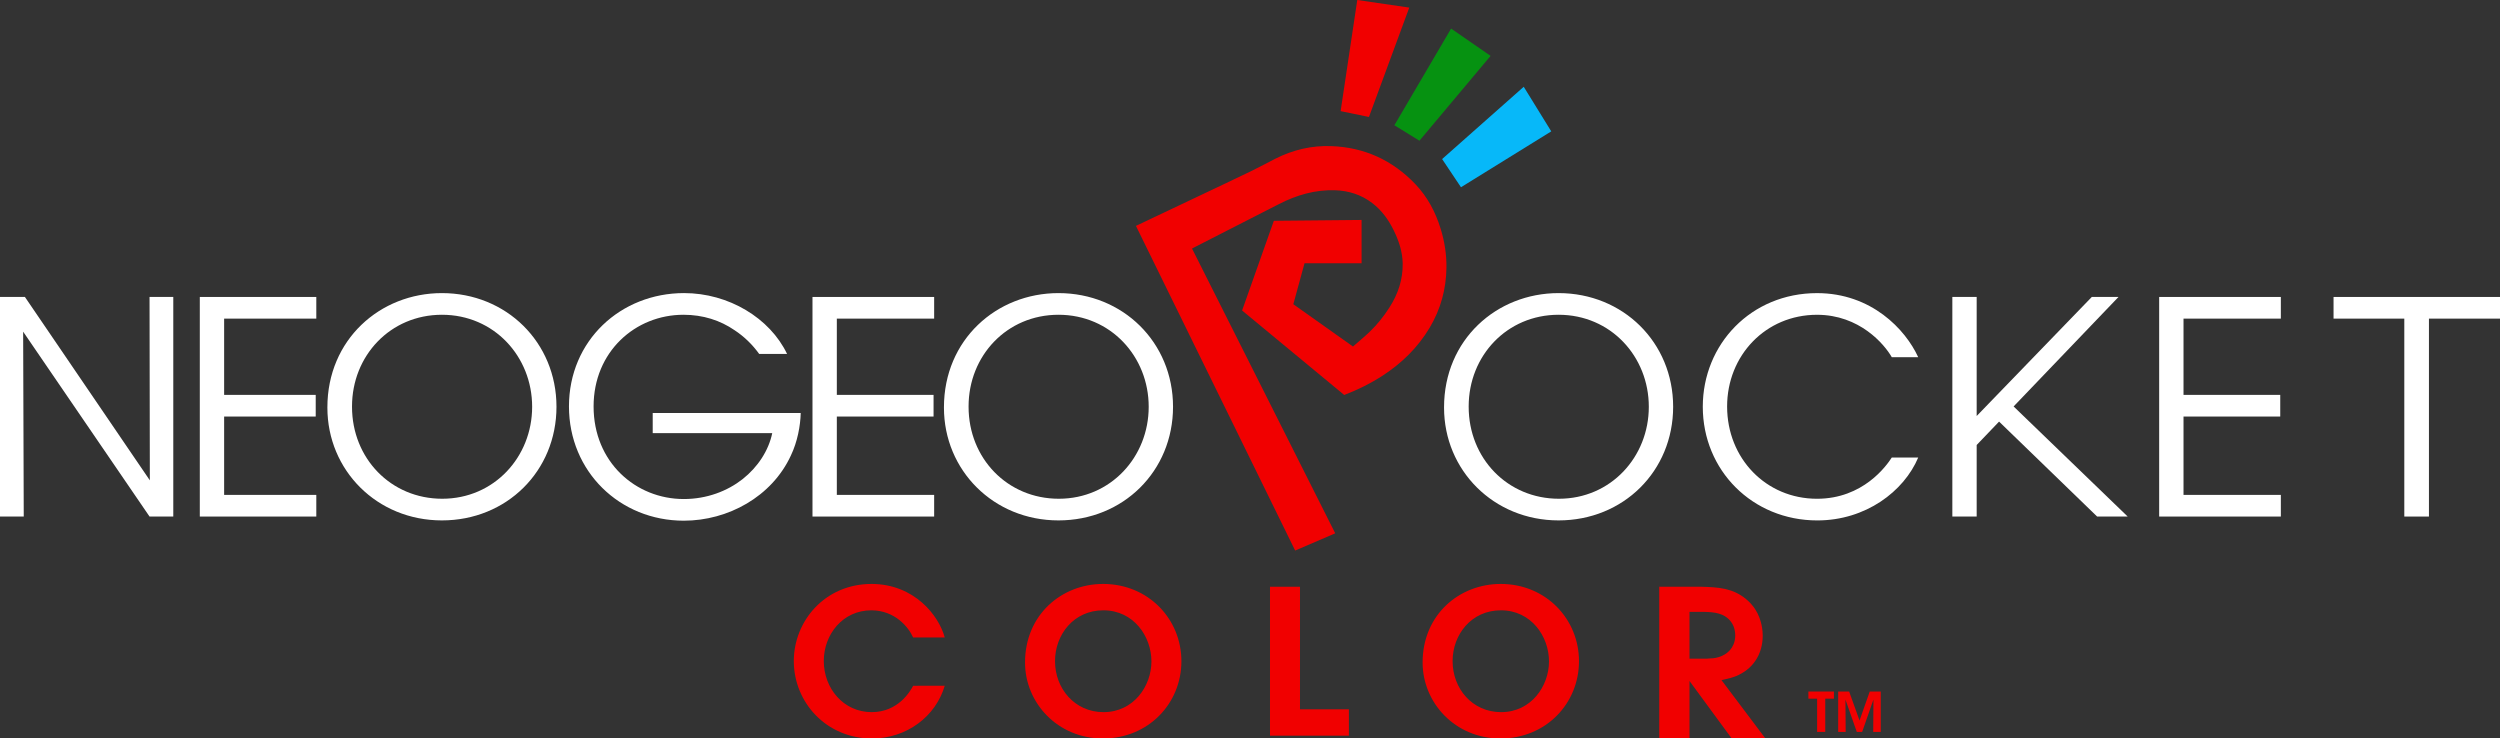 <svg width="566.93px" height="167.47px" enable-background="new 0 0 566.927 167.468" version="1.1" viewBox="0 0 566.93 167.47" xmlns="http://www.w3.org/2000/svg">
	<rect x="0" y="0" width="566.93" height="167.47" fill="#333333" stroke="none"/>
	<g fill="#fff">
		<path d="M33.98,108.929l-0.068-41.587h5.384v49.797h-5.384L5.249,75.215l0.135,41.924H0V67.342h5.652    L33.98,108.929z"/>
		<path d="M45.31,67.342h26.419v4.912H50.827v17.294h20.767v4.912H50.827v17.767h20.902v4.912H45.31V67.342z"/>
		<path d="m74.242 92.375c0-15.341 11.911-25.908 25.976-25.908 14.602 0 25.975 11.171 25.975 25.773 0 14.604-11.305 25.773-25.975 25.773-14.738 0-25.976-11.373-25.976-25.572v-0.066zm5.585-0.135c0 11.709 8.815 20.861 20.458 20.861 11.776 0 20.39-9.486 20.39-20.861 0-11.373-8.613-20.861-20.457-20.861-11.709 0-20.391 9.286-20.391 20.792v0.069z"/>
		<path d="m172.16 80.262c-1.548-2.153-3.433-3.97-5.586-5.383-3.23-2.221-7.133-3.5-11.574-3.5-10.902 0-20.39 8.344-20.39 20.792 0 12.652 9.556 20.996 20.457 20.996 5.249 0 9.892-1.815 13.324-4.508 3.5-2.76 5.922-6.527 6.73-10.432h-27.104v-4.576h33.564c-0.067 2.895-0.74 6.527-2.221 9.624-4.307 9.354-14.267 14.804-24.293 14.804-14.535 0-26.042-11.17-26.042-25.908 0-14.938 11.709-25.706 26.109-25.706 10.094 0 19.448 5.653 23.351 13.795h-6.325v2e-3z"/>
		<path d="M184.25,67.342h27.59v4.912h-22.071v17.294h21.937v4.912h-21.937v17.767h22.071v4.912h-27.59V67.342z"/>
		<path d="m214.06 92.375c0-15.341 11.911-25.908 25.975-25.908 14.603 0 25.975 11.171 25.975 25.773 0 14.604-11.305 25.773-25.975 25.773-14.737 0-25.975-11.373-25.975-25.572v-0.066zm5.585-0.135c0 11.709 8.815 20.861 20.457 20.861 11.777 0 20.39-9.486 20.39-20.861 0-11.373-8.613-20.861-20.457-20.861-11.709 0-20.39 9.286-20.39 20.792v0.069z"/>
	</g>
	<g fill="#fff">
		<path d="m327.47 92.375c0-15.341 11.91-25.908 25.976-25.908 14.603 0 25.976 11.171 25.976 25.773 0 14.604-11.305 25.773-25.976 25.773-14.737 0-25.976-11.373-25.976-25.572v-0.066zm5.584-0.135c0 11.709 8.816 20.861 20.459 20.861 11.777 0 20.391-9.486 20.391-20.861 0-11.373-8.613-20.861-20.458-20.861-11.708 0-20.392 9.286-20.392 20.792v0.069z"/>
		<path d="m435 103.75c-3.229 7.672-11.91 14.268-22.879 14.268-14.736 0-25.976-11.373-25.976-25.772 0-14.2 10.97-25.774 25.906-25.774 12.313 0 20.054 8.21 22.946 14.535h-5.99c-1.684-2.96-7.334-9.623-16.956-9.623-11.642 0-20.39 9.219-20.39 20.793 0 11.777 8.813 20.929 20.39 20.929 10.433 0 15.745-7.47 16.956-9.354l5.993-2e-3z"/>
		<path d="m489.64 67.342h27.592v4.912h-22.072v17.294h21.936v4.912h-21.936v17.767h22.072v4.912h-27.592v-49.797z"/>
		<path d="m545.23 72.254h-16.047v-4.912h37.746v4.912h-16.113v44.885h-5.586v-44.885z"/>
	</g>
	<g fill="#F10000">
		<path d="m214.24 155.51c-2.053 6.982-8.625 11.957-16.521 11.957-10.314 0-17.707-8.17-17.707-17.569 0-8.99 6.982-17.479 17.662-17.479 9.721 0.047 15.243 7.211 16.566 12.142h-7.165c-1.049-2.328-4.061-6.115-9.447-6.162-6.572 0-10.816 5.521-10.816 11.5 0 6.162 4.427 11.594 10.862 11.594 6.024 0 8.763-4.746 9.401-5.979l7.165-4e-3z"/>
		<path d="m232.45 150.22c0-10.813 8.306-17.799 17.708-17.799 10.223 0 17.753 7.94 17.753 17.524s-7.485 17.523-17.799 17.523c-10.36 0-17.662-8.168-17.662-17.203v-0.045zm6.8-0.273c0 6.162 4.427 11.547 11 11.547 6.846 0 10.862-5.934 10.862-11.5 0-5.658-4.016-11.594-10.908-11.594-6.754 0-10.954 5.567-10.954 11.502v0.045z"/>
		<path d="m288 133.06h6.799v27.793h11.09v5.979h-17.889v-33.772z"/>
		<path d="m322.61 150.22c0-10.813 8.306-17.799 17.707-17.799 10.224 0 17.754 7.94 17.754 17.524s-7.485 17.523-17.799 17.523c-10.358 0-17.662-8.168-17.662-17.203v-0.045zm6.8-0.273c0 6.162 4.428 11.547 10.998 11.547 6.846 0 10.862-5.934 10.862-11.5 0-5.658-4.017-11.594-10.907-11.594-6.754 0-10.953 5.567-10.953 11.502v0.045z"/>
	</g>
	<path d="m475.57 117.14h6.932l-25.871-24.968 23.783-24.83h-6.055l-26.105 26.998v-26.997h-5.518v49.797h5.518v-16.228l5.08-5.306 22.236 21.534z" fill="#fff"/>
	<path d="m385.81 133.06c3.799 0.096 7.156 0.291 10.176 2.821 0.778 0.636 1.51 1.461 2.045 2.289 1.559 2.388 1.704 5.063 1.704 5.99 0 0.825-0.097 3.114-1.362 5.209-0.342 0.532-0.779 1.264-1.802 2.188-1.12 0.976-2.288 1.51-2.728 1.704-0.828 0.341-1.654 0.585-3.456 0.974l9.933 13.193h-7.645l-9.543-12.998v12.998h-6.864v-34.371l9.542 3e-3zm-2.678 16.31h3.408c0.391 0 0.729 0 1.121-0.049 0.729 0 3.164-0.098 4.771-2.045 0.388-0.488 1.071-1.51 1.071-3.166 0-0.535-0.049-1.851-0.926-3.064-1.511-2.047-3.848-2.24-6.186-2.291h-3.262v10.615h3e-3z" fill="#F10000"/>
	<path d="m302.79 120.94c-10.838-21.554-21.646-43.05-32.461-64.562 0.06-0.042 0.108-0.083 0.163-0.11 2.697-1.38 5.395-2.76 8.091-4.138 3.812-1.946 7.625-3.883 11.433-5.839 4.003-2.056 8.21-3.293 12.751-3.146 3.091 0.1 5.925 0.999 8.411 2.895 2.194 1.674 3.747 3.848 4.937 6.306 1.129 2.332 1.934 4.759 1.979 7.377 0.063 3.636-1.036 6.924-2.985 9.977-1.306 2.042-2.796 3.921-4.544 5.584-1.204 1.146-2.491 2.204-3.739 3.299-4.569-3.241-9.041-6.41-13.531-9.593 0.853-3.113 1.693-6.198 2.539-9.291h12.94v-9.823c-6.682 0.064-13.29 0.127-19.897 0.193-2.407 6.801-4.803 13.565-7.2 20.342 7.735 6.398 15.444 12.774 23.159 19.157 3.066-1.169 5.975-2.609 8.713-4.387 4.363-2.835 8-6.396 10.671-10.881 2.481-4.169 3.728-8.71 3.796-13.559 0.042-3.005-0.414-5.943-1.298-8.823-1.173-3.816-2.987-7.27-5.755-10.165-5.189-5.433-11.553-8.353-19.081-8.621-4.45-0.158-8.66 0.847-12.632 2.842-1.789 0.9-3.541 1.872-5.341 2.744-4.01 1.939-8.04 3.837-12.062 5.748-3.547 1.686-7.095 3.366-10.642 5.047-1.199 0.569-2.399 1.14-3.6 1.71 12.046 24.561 24.078 49.093 36.104 73.625 3.049-1.312 6.035-2.598 9.081-3.908z" fill="none"/>
	<path d="m302.79 120.94c-3.047 1.311-6.032 2.596-9.086 3.908-12.025-24.529-24.059-49.063-36.104-73.624 1.201-0.57 2.4-1.141 3.6-1.71 3.547-1.682 7.095-3.362 10.642-5.047 4.022-1.911 8.052-3.809 12.062-5.748 1.8-0.872 3.552-1.844 5.341-2.744 3.972-1.996 8.182-3 12.631-2.842 7.529 0.268 13.893 3.188 19.082 8.621 2.768 2.895 4.582 6.348 5.754 10.165 0.885 2.879 1.341 5.818 1.299 8.823-0.068 4.849-1.313 9.39-3.796 13.559-2.673 4.484-6.308 8.045-10.673 10.881-2.736 1.776-5.645 3.217-8.711 4.386-7.715-6.382-15.424-12.758-23.159-19.156 2.397-6.777 4.793-13.541 7.2-20.342 6.607-0.065 13.218-0.129 19.897-0.193v9.823h-12.94c-0.846 3.093-1.688 6.178-2.539 9.291 4.49 3.183 8.961 6.352 13.531 9.593 1.248-1.095 2.535-2.153 3.739-3.299 1.748-1.663 3.238-3.542 4.543-5.584 1.95-3.053 3.05-6.341 2.986-9.977-0.048-2.618-0.851-5.045-1.979-7.377-1.188-2.458-2.742-4.632-4.937-6.306-2.486-1.896-5.32-2.794-8.411-2.895-4.541-0.147-8.748 1.089-12.751 3.146-3.806 1.956-7.621 3.893-11.433 5.839-2.697 1.378-5.395 2.758-8.091 4.138-0.055 0.028-0.104 0.069-0.163 0.11 10.821 21.511 21.629 43.007 32.466 64.561z" fill="#F10000"/>
	<path d="m310.44 26.526c-2.162-0.445-4.264-0.879-6.423-1.324 1.257-8.395 2.514-16.788 3.774-25.202 3.935 0.574 7.832 1.145 11.791 1.724-3.055 8.288-6.093 16.529-9.142 24.802z" fill="#F10000"/>
	<path d="m345.54 19.679c2.088 3.381 4.147 6.72 6.241 10.112-6.819 4.222-13.635 8.44-20.472 12.671-1.434-2.14-2.84-4.241-4.278-6.391 6.165-5.459 12.317-10.908 18.509-16.392z" fill="#07B8F9"/>
	<path d="m329.07 6.482c3.017 2.085 5.979 4.134 8.954 6.19-5.377 6.412-10.738 12.805-16.136 19.239-1.888-1.165-3.759-2.319-5.683-3.507 4.271-7.275 8.549-14.567 12.865-21.922z" fill="#069211"/>
	<g fill="#f10000">
		<path d="m412.07 158.44h-1.98v-1.621h5.791v1.621h-1.967v7.535h-1.844v-7.535z"/>
		<path d="m416.85 165.98v-9.156h2.486l2.354 6.57 2.313-6.57h2.5v9.156h-1.709l0.051-7.338-2.563 7.338h-1.213l-2.574-7.338 0.051 7.338h-1.696z"/>
	</g>
</svg>
